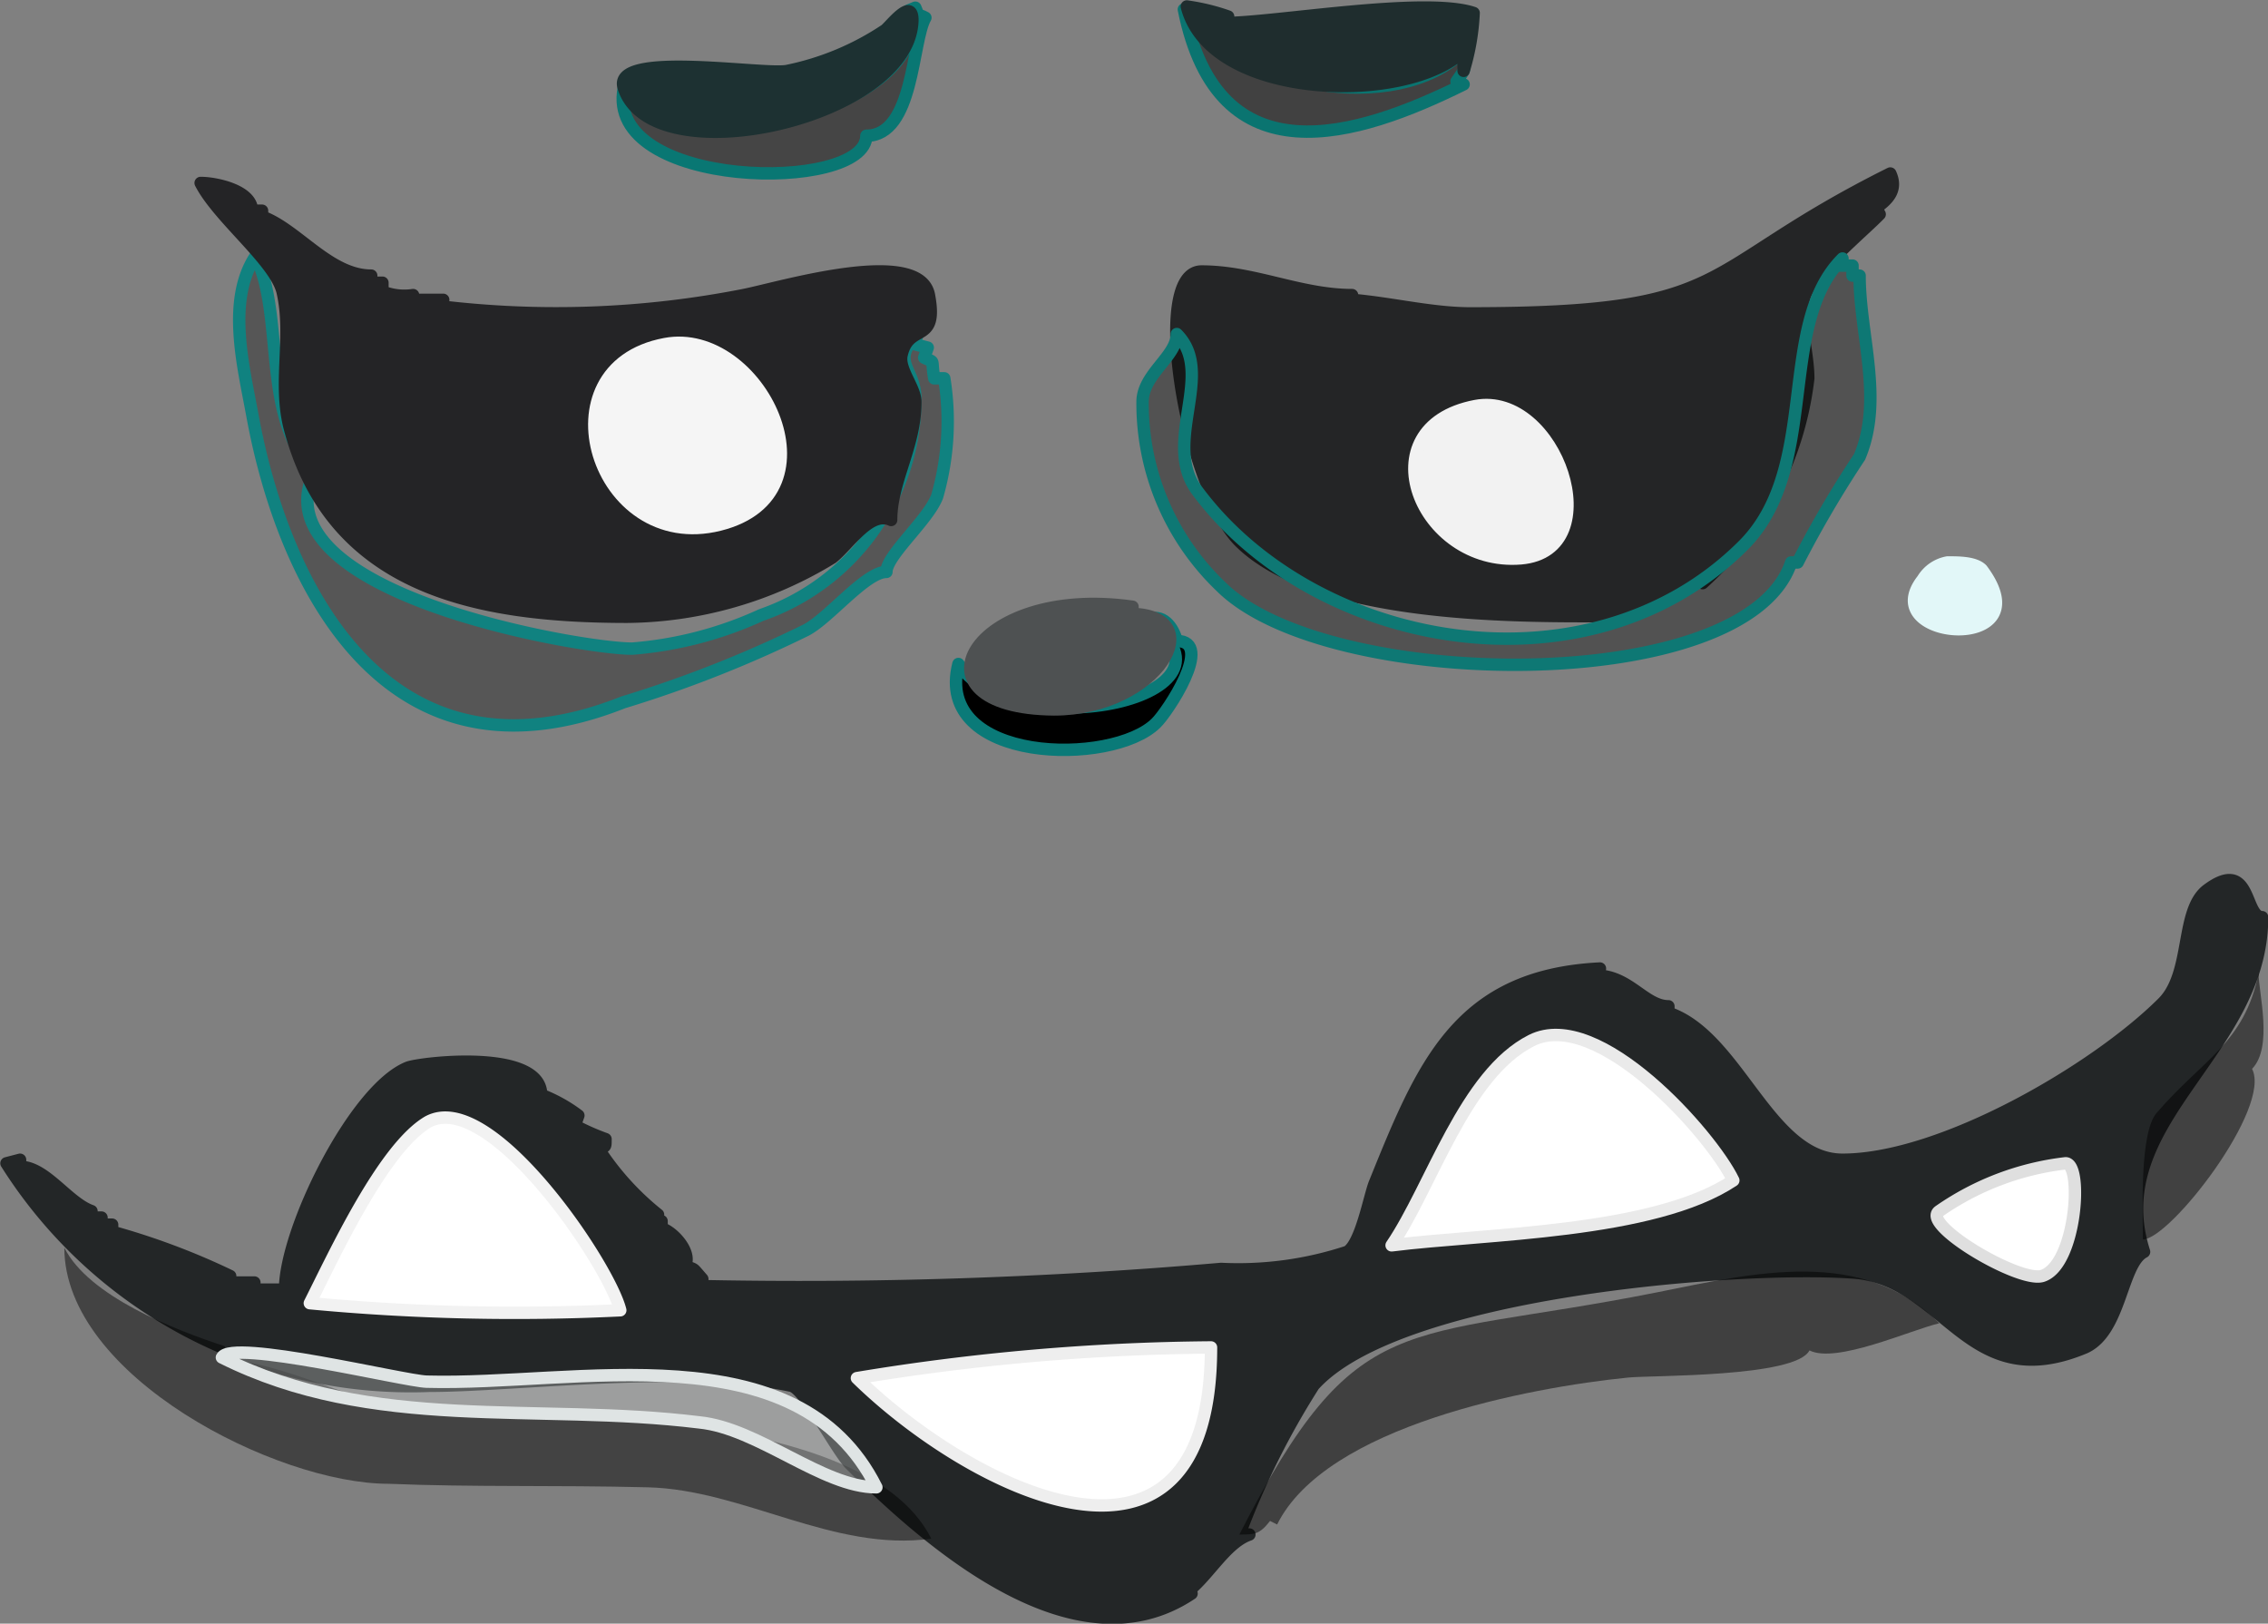 <svg xmlns="http://www.w3.org/2000/svg" viewBox="0 0 38.43 27.51"><rect x="0" y="0" width="38.43" height="27.51" fill="#808080" stroke="none"/><defs><style>.b8a9a962-653a-42a1-98e1-fdd271d43632{fill:#232627;stroke:#232627;}.a1bd32f7-7bd3-4e2a-b3b9-500a87ea39d4,.a329666d-2e63-4f3f-969a-d920998a6bf1,.a4791160-e623-4a29-b0d0-3117d45bc366,.a4d84964-2616-4b9c-a093-296c8bf58ad5,.a9ffbf66-005c-4bdb-aa47-a0182a7f46c0,.ad58b8bc-9658-4923-baf7-c788b9c65b3f,.af56b9e7-9f99-41dc-97af-8880cbef68bb,.afeb256e-258c-49d3-815c-17be85651f06,.b8a9a962-653a-42a1-98e1-fdd271d43632,.ba742dac-9137-49d2-b241-83a58379dc4e,.bae1db8d-b0a4-4126-9157-2a7f805676f5,.bec3212b-41b4-40ad-ad64-a0e306e5db9d,.e0db9695-72a5-4e25-bf97-66056cd85bbc,.e89d10cc-3691-4c35-8f13-aee135d01a00,.e8c38f34-906e-41a8-8ef5-4fb15e8ec577,.ebe9d225-53cb-4435-a447-c04c3c64ea3d,.f57e654f-2ca9-456c-8578-1dda82f76cea,.fb2dc56e-312d-4efb-8b0e-3cd3c0cbf6c2,.fea131bb-7365-4c55-9a72-3031aa339efc{stroke-linecap:round;stroke-linejoin:round;stroke-width:0.21px;}.ba742dac-9137-49d2-b241-83a58379dc4e{fill-opacity:0.33;stroke:#108280;}.e0db9695-72a5-4e25-bf97-66056cd85bbc{fill:#242426;stroke:#242426;}.afeb256e-258c-49d3-815c-17be85651f06{fill:#242526;stroke:#242526;}.e89d10cc-3691-4c35-8f13-aee135d01a00{fill-opacity:0.36;stroke:#0e7874;}.f67fd13e-dd75-4e2a-ba26-fb22765e337f{fill-opacity:0.48;}.f9012979-79a8-4076-8da2-0a2ed6a1f4e2{fill-opacity:0.5;}.ad58b8bc-9658-4923-baf7-c788b9c65b3f{fill:#dfe4e4;fill-opacity:0.3;stroke:#dfe4e4;}.a4d84964-2616-4b9c-a093-296c8bf58ad5,.f57e654f-2ca9-456c-8578-1dda82f76cea,.fb2dc56e-312d-4efb-8b0e-3cd3c0cbf6c2,.fea131bb-7365-4c55-9a72-3031aa339efc{fill:#fff;}.a4d84964-2616-4b9c-a093-296c8bf58ad5{stroke:#eaeaea;}.a9ffbf66-005c-4bdb-aa47-a0182a7f46c0,.f57e654f-2ca9-456c-8578-1dda82f76cea{stroke:#f2f2f2;}.fea131bb-7365-4c55-9a72-3031aa339efc{stroke:#eee;}.bec3212b-41b4-40ad-ad64-a0e306e5db9d{fill-opacity:0.46;stroke:#097773;}.a329666d-2e63-4f3f-969a-d920998a6bf1{fill:#f5f5f5;stroke:#f5f5f5;}.e8c38f34-906e-41a8-8ef5-4fb15e8ec577{fill:#1d3132;stroke:#1d3132;}.af56b9e7-9f99-41dc-97af-8880cbef68bb{fill-opacity:0.49;stroke:#0a7470;}.aa0fb79a-8727-4e30-9e40-824a62e7d4b4{fill-opacity:0.49;}.ebe9d225-53cb-4435-a447-c04c3c64ea3d{stroke:#0a7a78;}.bae1db8d-b0a4-4126-9157-2a7f805676f5{fill:#1f2d2e;stroke:#1f2d2e;}.a4791160-e623-4a29-b0d0-3117d45bc366{fill:#4e5152;stroke:#4e5152;}.fb2dc56e-312d-4efb-8b0e-3cd3c0cbf6c2{stroke:#dfdfdf;}.a9ffbf66-005c-4bdb-aa47-a0182a7f46c0{fill:#f2f2f2;}.a1bd32f7-7bd3-4e2a-b3b9-500a87ea39d4{fill:#e2f7f8;stroke:#e2f7f8;}</style></defs><g id="a8d7753f-3fc3-4a89-9183-0f72003fb83d" data-name="Layer 2"><g id="ae206526-24d6-43c4-aa57-851e4ac1f99a" data-name="Layer 1"><g id="f3e1407f-9685-4adb-b2a5-e303012ee1d5" data-name="Layer 1"><path class="b8a9a962-653a-42a1-98e1-fdd271d43632" d="M.11,19.71l.23-.06v.12c.43,0,.81.61,1.21.75v.11h.17v.12H1.9v.12a12,12,0,0,1,2,.75v.11h.41v.12h.52c0-1,1.17-3.39,2.08-3.76.2-.08,2.26-.33,2.26.46a2.6,2.6,0,0,1,.63.35l-.06.17a3.93,3.93,0,0,0,.52.23c0,.16,0,.1-.11.18a4.69,4.69,0,0,0,1,1.1l-.06.11h.12v.12c.21.07.51.41.4.63.19.1.09,0,.29.23l-.06.12a82.61,82.61,0,0,0,8.85-.29,5.9,5.9,0,0,0,2.14-.29c.23-.14.37-.91.46-1.15.81-2,1.41-3.53,3.82-3.65l-.06.12c.55,0,.82.52,1.22.52v.11c1.19.4,1.7,2.49,2.95,2.49,1.68,0,4.29-1.52,5.43-2.66.5-.5.29-1.56.75-1.91.75-.56.62.46.93.46,0,2.3-2.71,3.45-2,5.67-.39.2-.39,1.34-1,1.62-2,.84-2.35-1.16-3.93-1.27-2-.14-7.71.32-9.14,1.91A13.4,13.4,0,0,0,21,26h.17c-.41.14-.71.73-1.09,1l.11,0c-2,1.34-4.51-.93-5.78-2.19-.23-.23-.76-1.27-1-1.33-1.74-.38-4.69,0-6.13,0A8.1,8.1,0,0,1,.11,19.71Z"/><path class="ba742dac-9137-49d2-b241-83a58379dc4e" d="M15.55,5.66l-.06.17.23.06-.06.17c.2.1.11,0,.17.35H16a4.61,4.61,0,0,1-.12,2c-.15.4-.86,1-.86,1.28-.36,0-1,.82-1.39,1a20.63,20.63,0,0,1-3.07,1.21C6.6,13.47,4.81,10,4.27,7c-.15-.81-.43-1.92.06-2.66.5,1,.09,2.75,1,3.65-1,2.05,4.49,3,5.38,3a6.45,6.45,0,0,0,2.19-.57,3.88,3.88,0,0,0,2.61-3.7C15.49,6.23,15.08,6.13,15.55,5.66Z"/><path class="e0db9695-72a5-4e25-bf97-66056cd85bbc" d="M7.45,5.19l.06-.11H7L7,5a1,1,0,0,1-.52-.06V4.79H6.29V4.67c-.71,0-1.25-.78-1.85-1V3.57l-.17,0c0-.34-.61-.47-.87-.47.3.59,1.27,1.33,1.39,1.85.17.75-.07,1.5.11,2.26.7,2.76,3.17,3.24,5.73,3.24a6.76,6.76,0,0,0,3.47-1c.28-.22.64-.81,1-.64,0-.66.41-1.25.41-2,0-.25-.3-.56-.23-.81.13-.54.62-.16.46-1S13.21,4.88,12.6,5A16.48,16.48,0,0,1,7.45,5.19Z"/><path class="afeb256e-258c-49d3-815c-17be85651f06" d="M28.85,9.88a5.54,5.54,0,0,0,1.79-3.47c0-.46-.19-1-.06-1.39s1-1.11,1.27-1.39l-.06-.11c.22-.15.36-.32.24-.58-3.35,1.67-2.57,2.37-7.12,2.37-.64,0-1.32-.17-2-.23V5c-.88,0-1.66-.4-2.55-.4s-.25,3.67.64,4.57c1.3,1.3,4.69,1.27,6.13,1.27C27.66,10.4,28.45,9.68,28.85,9.88Z"/><path class="e89d10cc-3691-4c35-8f13-aee135d01a00" d="M31.22,4.38l-.06.12h.23v.17h.12c0,1,.41,2.1,0,3.07a18.5,18.5,0,0,0-1.05,1.79h-.11c-.76,2.29-7.87,2.19-9.66.41a4.29,4.29,0,0,1-1.33-3.13c0-.47.58-.77.58-1.15.67.67-.27,1.84.35,2.66,2,2.69,6.64,3.53,9.25.92C30.86,7.92,30.09,5.51,31.22,4.38Z"/><path class="f67fd13e-dd75-4e2a-ba26-fb22765e337f" d="M15.78,26.07c-1.65.23-3.19-.83-4.8-.87s-2.93,0-4.4-.06c-1.89,0-5.49-1.82-5.49-4,.41.82,1.86,1.39,2.72,1.67,0,.16,0,.08-.06.23,1,0,2.28.76,3.35.87C8.47,24,14.59,23.7,15.78,26.07Z"/><path class="f9012979-79a8-4076-8da2-0a2ed6a1f4e2" d="M21,26c2-3.91,2.73-3.24,7.06-4.1,1.69-.34,3.5-.78,4.8.52-.5.12-1.75.69-2.2.46-.23.46-2.68.42-3.07.46-1.69.17-5.12.82-5.95,2.49l-.12-.06C21.34,26,21.26,26,21,26Z"/><path class="ad58b8bc-9658-4923-baf7-c788b9c65b3f" d="M14.85,25.2c-.91,0-2-1-3-1.1-2.77-.34-5.53.18-8.09-1.1.16-.32,3.09.4,3.47.41C9.77,23.48,13.51,22.52,14.85,25.2Z"/><path class="a4d84964-2616-4b9c-a093-296c8bf58ad5" d="M29.37,20c-1.35.9-4.21.9-5.79,1.1.68-1,1.24-2.9,2.37-3.47S29,19.23,29.37,20Z"/><path class="f57e654f-2ca9-456c-8578-1dda82f76cea" d="M10.51,22.2a36.93,36.93,0,0,1-5.26-.12c.41-.81,1.24-2.62,2-3.07C8.3,18.43,10.32,21.43,10.51,22.2Z"/><path class="fea131bb-7365-4c55-9a72-3031aa339efc" d="M20.52,22.83c0,4.49-4.1,2.38-6,.52A38.37,38.37,0,0,1,20.52,22.83Z"/><path class="bec3212b-41b4-40ad-ad64-a0e306e5db9d" d="M10.57,1.49c-.34,1.73,4.11,1.79,4.11.81.81,0,.77-1.6,1-2-.15-.08-.1,0-.17-.17l-.12.05C15.92,1.79,11.3,3,10.57,1.49Z"/><path class="a329666d-2e63-4f3f-969a-d920998a6bf1" d="M11.27,5.83c1.58-.3,3,2.54.92,3.06S9.13,6.23,11.27,5.83Z"/><path class="e8c38f34-906e-41a8-8ef5-4fb15e8ec577" d="M10.57,1.49c-.22-.65,2.42-.2,2.78-.29A4.67,4.67,0,0,0,15,.51c.09-.07.46-.56.46-.17C15.43,2,11.06,3,10.57,1.49Z"/><path class="af56b9e7-9f99-41dc-97af-8880cbef68bb" d="M24.68,1.38l.12.05C23,2.32,20.64,3.08,20.06.16c.87,1.32,3.61,1.83,4.74.7C24.8,1.27,24.86,1.11,24.68,1.38Z"/><path class="aa0fb79a-8727-4e30-9e40-824a62e7d4b4" d="M36.31,21c0-.45-.06-1.8.23-2.14.78-.91,1.49-1.18,1.73-2.37,0,.33.25,1.25-.11,1.62C38.5,18.77,36.77,21,36.31,21Z"/><path class="ebe9d225-53cb-4435-a447-c04c3c64ea3d" d="M19.42,10.51c.28-.14.46.12.52.35.65,0-.17,1.22-.35,1.39-.74.74-3.78.69-3.35-1C17.23,12.69,21.34,11.79,19.42,10.51Z"/><path class="bae1db8d-b0a4-4126-9157-2a7f805676f5" d="M24.8,1.2V.86c-.93.92-4.28.86-4.69-.75a3.57,3.57,0,0,1,.7.17l-.06.11c.84,0,3.39-.45,4.22-.17A3.94,3.94,0,0,1,24.8,1.2Z"/><path class="a4791160-e623-4a29-b0d0-3117d45bc366" d="M19.19,10.28l-.06.12c1.43,0,.49,1.62-1.27,1.62C15.32,12,16.45,9.89,19.19,10.28Z"/><path class="fb2dc56e-312d-4efb-8b0e-3cd3c0cbf6c2" d="M35,19.71c.3,0,.18,1.74-.4,1.91-.4.11-2.07-.88-1.74-1.1A4.7,4.7,0,0,1,35,19.71Z"/><path class="a9ffbf66-005c-4bdb-aa47-a0182a7f46c0" d="M25,6.88c1.37-.26,2.3,2.45.77,2.58C24.06,9.6,23.12,7.24,25,6.88Z"/><path class="a1bd32f7-7bd3-4e2a-b3b9-500a87ea39d4" d="M33,9.53c.19,0,.46,0,.58.12,1.07,1.43-1.82,1.21-1,.17A.62.62,0,0,1,33,9.53Z"/></g></g></g></svg>